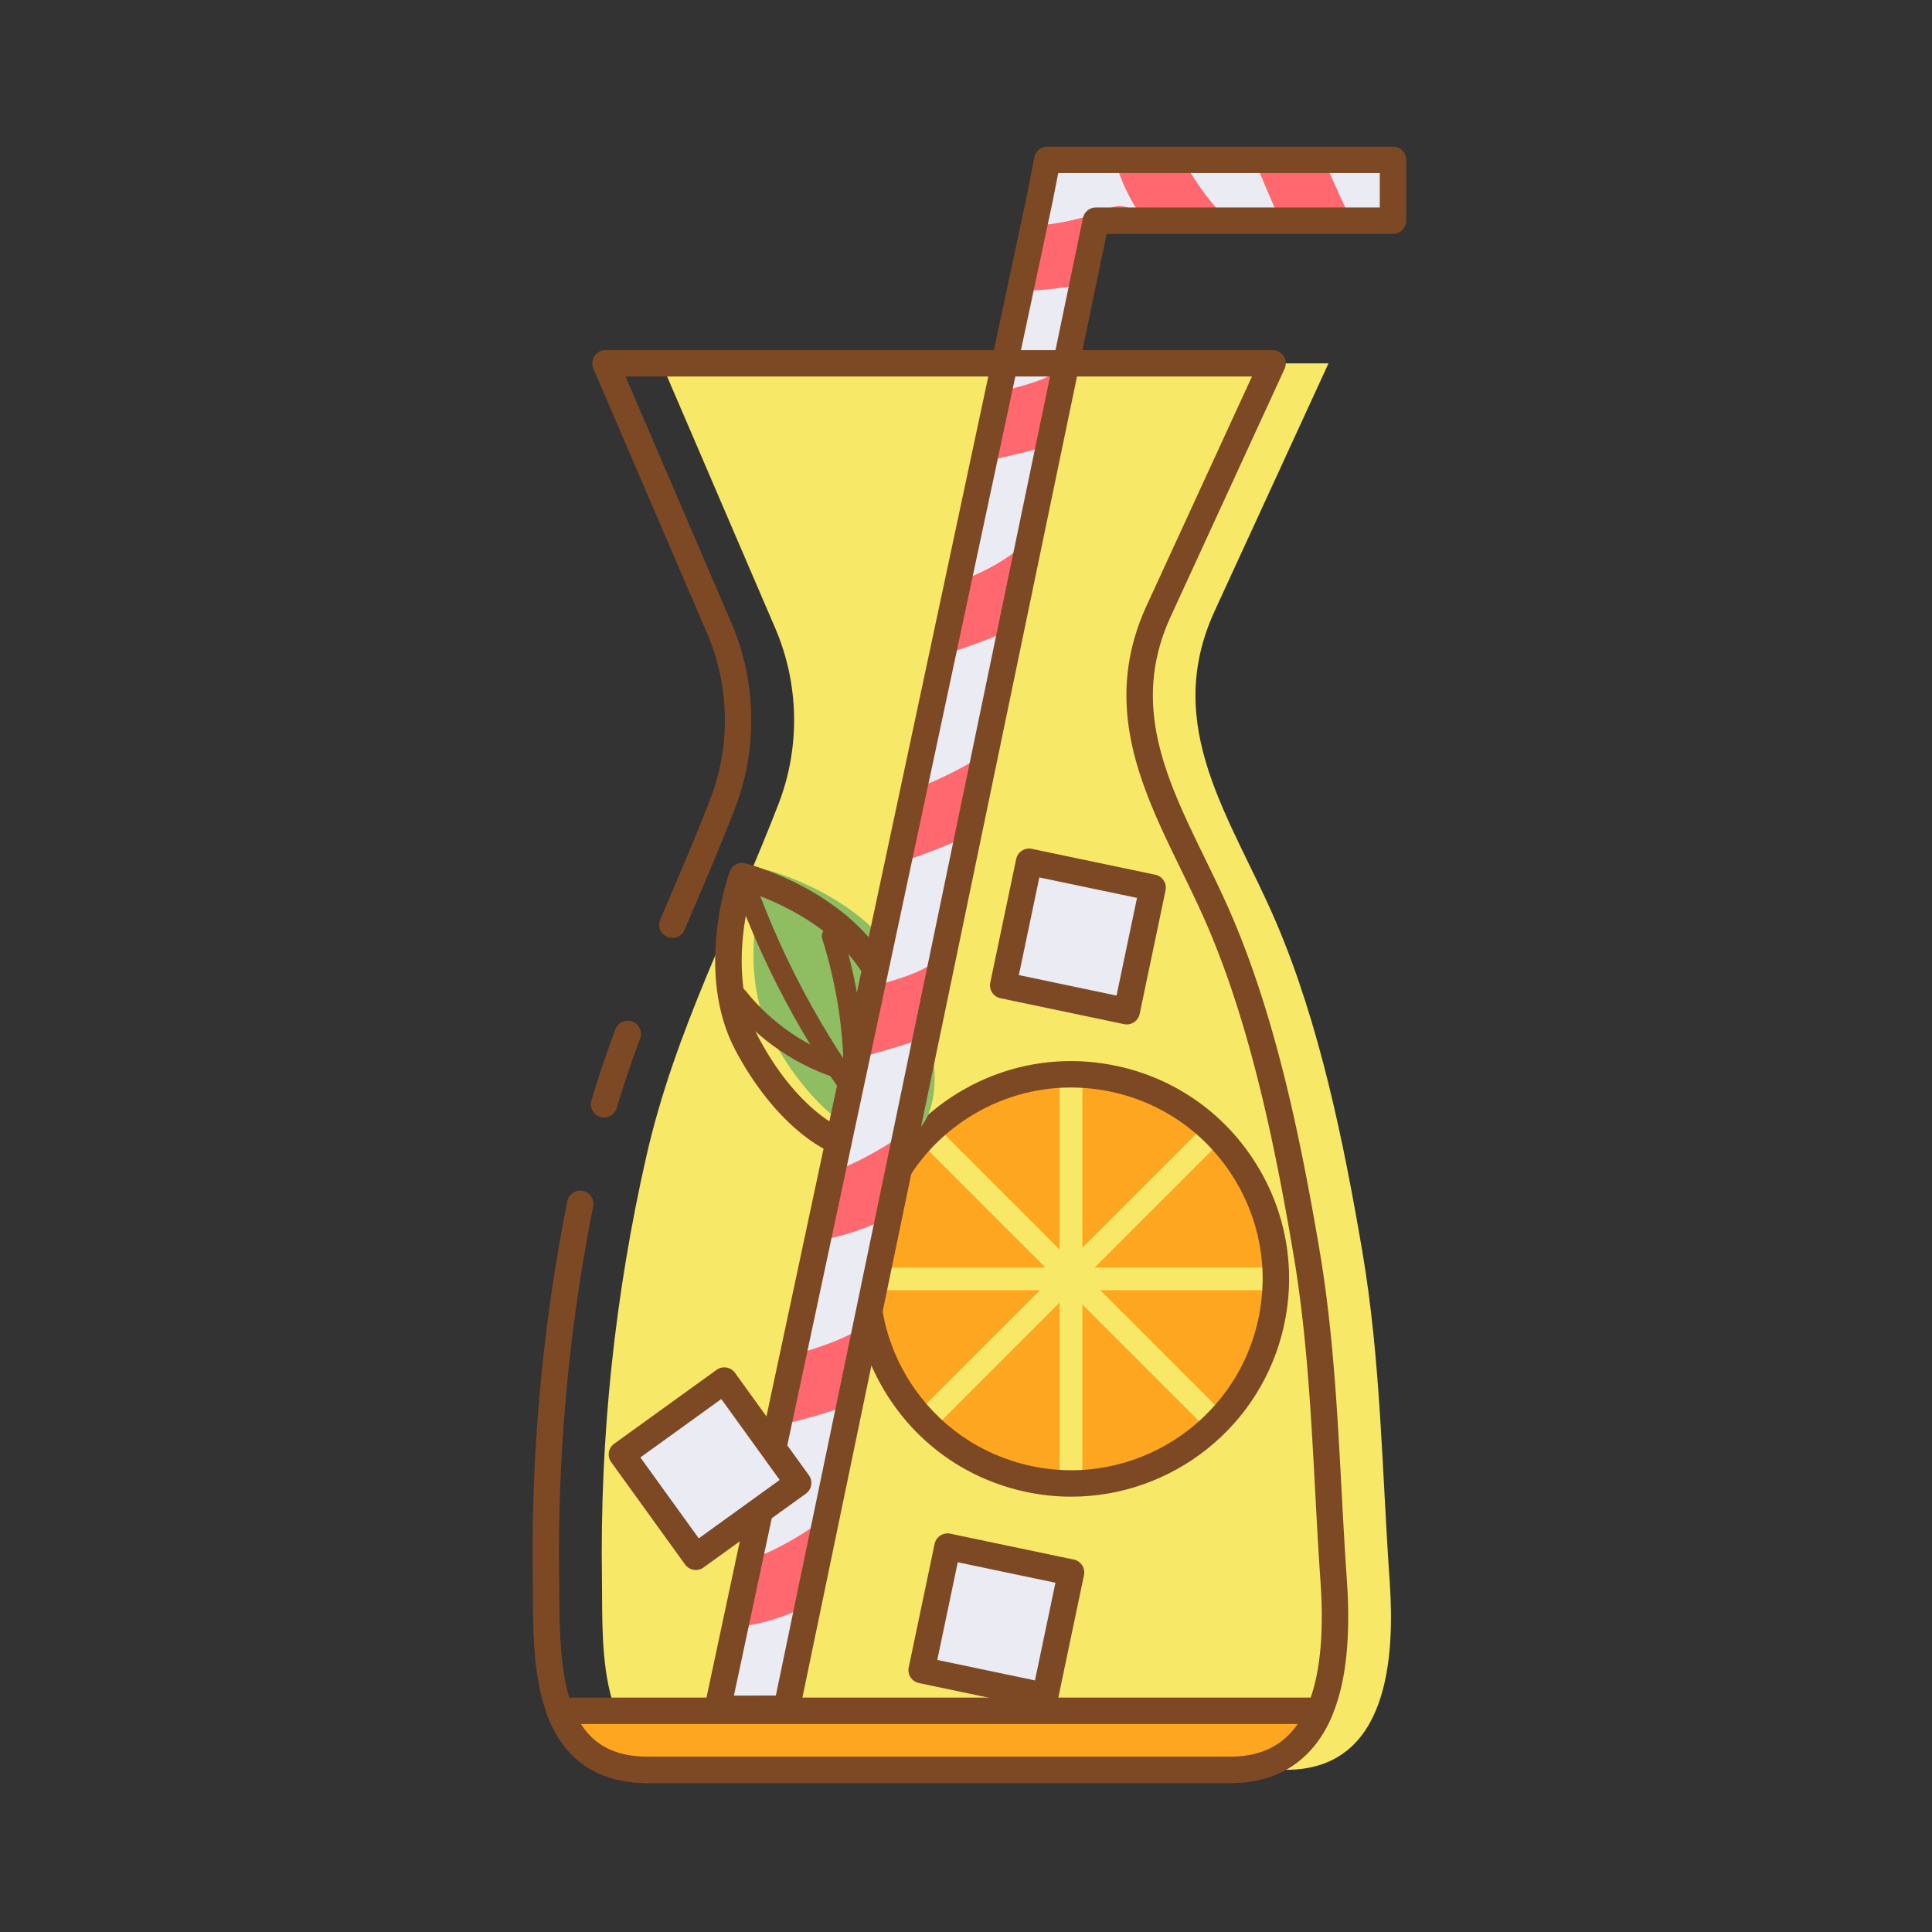 <?xml version="1.0" standalone="no"?><!DOCTYPE svg PUBLIC "-//W3C//DTD SVG 1.1//EN" "http://www.w3.org/Graphics/SVG/1.1/DTD/svg11.dtd"><svg t="1605255825084" class="icon" viewBox="0 0 1024 1024" version="1.1" xmlns="http://www.w3.org/2000/svg" p-id="1760" xmlns:xlink="http://www.w3.org/1999/xlink" width="128" height="128"><rect x="0" y="0" width="1024" height="1024" fill="#333333" stroke="none"/><defs><style type="text/css"></style></defs><path d="M738.31 84.73H555.1l-4 20.45-170.76 800.54 36.58-0.07 163.92-788.67h157.47z" fill="#EAEBF3" p-id="1761"></path><path d="M736.65 839.36c-0.04-0.63-0.08-1.25-0.13-1.87-4.06-58.14-4.65-116.63-14.47-174.26-9.83-57.72-22.61-120.54-45.8-174.68-23.5-54.85-60.74-103.2-32.45-164.72 0.02-0.05 60.34-131.25 60.34-131.25H350.59s60.31 140.41 60.33 140.45c12.64 29.44 13.3 62.99 1.79 92.86-24.35 63.21-54.9 120.31-69.99 186.36-16.85 73.79-24.82 149.44-23.68 224.98 0.56 37.05-3.82 100.81 54.01 100.81h308.63c54.87 0.01 57.41-60.73 54.97-98.68z" fill="#F8E868" p-id="1762"></path><path d="M502.211 819.699l65.475 13.721-13.721 65.475-65.475-13.721z" fill="#EAEBF3" p-id="1763"></path><path d="M553.97 905.93c-0.48 0-0.96-0.05-1.44-0.15l-65.47-13.72c-3.78-0.79-6.21-4.5-5.42-8.29l13.72-65.47c0.79-3.78 4.5-6.21 8.29-5.42l65.47 13.72c1.82 0.38 3.41 1.47 4.42 3.02s1.37 3.45 0.99 5.27l-13.72 65.47c-0.68 3.31-3.59 5.57-6.84 5.57z m-57.19-26.13l51.77 10.85 10.85-51.77-51.77-10.85-10.85 51.77z" fill="#7C4924" p-id="1764"></path><path d="M545.442 456.732l65.475 13.721-13.72 65.475-65.476-13.72z" fill="#EAEBF3" p-id="1765"></path><path d="M597.2 542.96c-0.48 0-0.96-0.05-1.44-0.15l-65.47-13.72c-3.78-0.79-6.21-4.5-5.42-8.29l13.72-65.47c0.79-3.78 4.5-6.21 8.29-5.42l65.47 13.72c3.78 0.79 6.21 4.5 5.42 8.29l-13.72 65.47a6.98 6.98 0 0 1-3.02 4.42 6.991 6.991 0 0 1-3.83 1.15z m-57.18-26.14l51.77 10.85 10.85-51.77-51.77-10.85-10.85 51.77z" fill="#7C4924" p-id="1766"></path><path d="M561.64 662.33v-92.86c-24.91 0.76-48.35 10.37-66.51 26.35l66.51 66.51zM486.57 604.28a104.964 104.964 0 0 0-24.77 48.26c-1.4 6.46-2.18 12.9-2.38 19.28h94.69l-67.54-67.54zM551.18 683.84h-91.44c2.01 23.89 12.14 46.15 28.16 63.28l63.28-63.28zM496.6 755.43c12.78 10.87 28.34 18.85 45.88 22.67 6.41 1.4 12.82 2.17 19.15 2.37v-90.08l-65.03 65.04zM644.08 744.77c11.53-13.05 20-29.13 23.97-47.36 0.99-4.53 1.66-9.06 2.05-13.57h-86.94l60.92 60.93zM573.67 691.37v88.8c23.27-1.93 44.99-11.58 61.94-26.85l-61.94-61.95zM637.07 597.95c-13.45-12.62-30.37-21.89-49.71-26.1-4.58-1-9.15-1.67-13.69-2.06v91.56l63.4-63.4zM580.22 671.81h90.21c-0.71-24.27-9.84-47.16-25.07-65.13l-65.14 65.13z" fill="#FFA621" p-id="1767"></path><path d="M567.82 793.27c-8.1 0-16.32-0.86-24.56-2.65-30.12-6.55-55.89-24.44-72.55-50.38-16.67-25.93-22.23-56.8-15.68-86.93 6.55-30.12 24.44-55.89 50.38-72.55 25.93-16.67 56.8-22.23 86.93-15.68 30.12 6.55 55.89 24.44 72.55 50.38 16.67 25.93 22.23 56.8 15.68 86.93-11.74 53.94-59.67 90.88-112.75 90.88z m-0.23-216.87c-19.22 0-38.06 5.49-54.62 16.13-22.79 14.64-38.51 37.28-44.27 63.75-5.76 26.47-0.87 53.59 13.78 76.38s37.28 38.51 63.75 44.27c54.63 11.89 108.76-22.89 120.65-77.53 5.76-26.47 0.87-53.59-13.78-76.38s-37.28-38.51-63.75-44.27c-7.23-1.57-14.52-2.35-21.76-2.35z" fill="#7C4924" p-id="1768"></path><path d="M478.98 513.34c20.75 39.07 21.98 79.02 2.75 89.23s-51.63-13.19-72.38-52.26c-20.75-39.07-2.75-89.23-2.75-89.23s51.63 13.19 72.38 52.26z" fill="#8EBD62" p-id="1769"></path><path d="M458.41 615.24c-9.07 0-19.22-3.84-29.67-11.38-14.52-10.48-28.32-27.18-38.84-47-21.94-41.33-3.94-92.71-3.16-94.87a7 7 0 0 1 8.32-4.42c2.23 0.57 54.88 14.43 76.83 55.76 10.53 19.82 16.63 40.6 17.18 58.5 0.61 19.66-5.55 33.93-17.33 40.19-4.07 2.15-8.55 3.22-13.33 3.22zM398 473.15c-3.77 14.21-10.58 49.19 4.26 77.14 9.54 17.97 21.85 32.96 34.67 42.21 11.23 8.11 21.52 10.71 28.24 7.14 6.72-3.57 10.33-13.55 9.9-27.39-0.49-15.8-6.01-34.4-15.55-52.37-14.84-27.94-47.63-41.9-61.52-46.73z" fill="#7C4924" p-id="1770"></path><path d="M389.52 470.25c17.1 47.36 41.78 91.48 73.09 130.9 4.4 5.54 12.14-2.29 7.78-7.78-30.06-37.84-53.85-80.6-70.26-126.05-2.39-6.61-13.03-3.76-10.61 2.93z" fill="#7C4924" p-id="1771"></path><path d="M387.35 532.88c15.06 18.75 35.58 32.41 58.56 39.45 6.78 2.08 9.68-8.54 2.92-10.61-21.28-6.51-39.78-19.29-53.7-36.62-4.43-5.51-12.17 2.31-7.78 7.78z" fill="#7C4924" p-id="1772"></path><path d="M435.87 497.82c7.77 24.63 11.58 50.11 11.31 75.94-0.07 7.08 10.93 7.09 11 0 0.28-26.73-3.66-53.37-11.7-78.86-2.12-6.73-12.75-3.86-10.61 2.92z" fill="#7C4924" p-id="1773"></path><path d="M738.31 84.73H555.1l-4 20.45-170.76 800.54 36.58-0.07 163.92-788.67h157.47z" fill="#FF686E" p-id="1774"></path><path d="M389.59 862.36l-9.25 43.36 36.58-0.07 11.37-54.72c-12.33 6.08-25.26 10.28-38.7 11.43zM433.28 657.55l-12.94 60.66c5.05-1.41 10.06-2.95 15.02-4.69 3.15-1.11 6.29-2.27 9.37-3.56-0.31 0.1 3.83-1.76 4.27-1.97 1.51-0.72 3.02-1.46 4.5-2.23 1.89-0.97 3.75-2 5.6-3.05l11.94-57.44c-11.91 5.86-24.43 10.24-37.76 12.28zM456.99 560.31c-1.04 0.32-2.07 0.5-3.1 0.6l-12.77 59.85 0.49-0.15c1.86-0.59 3.71-1.23 5.54-1.92 0.06-0.02 3.14-1.28 3-1.19 3.06-1.35 6.06-2.84 9.02-4.4 6.73-3.56 13.2-7.59 19.49-11.88 0.6-0.41 1.19-0.83 1.78-1.24l10.42-50.15c-11.08 4.01-22.55 7.04-33.87 10.48z" fill="#EAEBF3" p-id="1775"></path><path d="M475.94 457.54l-13.99 65.57c3.67-1.06 7.34-2.13 10.98-3.28 9.55-3.03 13.57-4.51 21.66-9.12 1.56-0.89 3.17-1.5 4.8-1.87l13.67-65.79c-11.97 5.53-24.41 10.18-37.12 14.49z" fill="#EAEBF3" p-id="1776"></path><path d="M499.43 347.43l-15.11 70.85c2.59-0.98 5.16-1.99 7.73-2.99 0.52-0.2 0.86-0.33 1.08-0.42 0.19-0.09 0.47-0.21 0.89-0.4 1.5-0.66 3-1.32 4.48-2.01 5.94-2.74 11.76-5.75 17.38-9.12 2.13-1.28 4.21-2.62 6.27-4l13.67-65.75c-11.7 5.53-24.15 9.57-36.39 13.84z" fill="#EAEBF3" p-id="1777"></path><path d="M540.35 240.34c-5.44 1.3-10.9 2.49-16.3 3.95-0.93 0.25-1.86 0.53-2.79 0.8l-13.48 63.17c1.6-0.58 3.19-1.18 4.78-1.79 1.07-0.41 2.13-0.84 3.19-1.27 0.4-0.18 1.5-0.65 2.01-0.88 2.3-1.04 4.57-2.15 6.8-3.33 5.04-2.67 9.81-5.75 14.33-9.22 1.87-1.44 3.96-2.22 6.13-2.48l11.09-53.37c-5.17 1.71-10.44 3.15-15.76 4.42z" fill="#EAEBF3" p-id="1778"></path><path d="M540.64 154.23l-11.41 53.48c5.21-1.23 10.41-2.49 15.52-4.07 2.68-0.83 5.34-1.73 7.94-2.77 0.24-0.11 0.78-0.36 1.23-0.58 1.53-0.76 3.03-1.52 4.52-2.34a17.92 17.92 0 0 1 5.99-2.02l9.43-45.35c-10.92 2.27-22.12 3.34-33.22 3.65z" fill="#EAEBF3" p-id="1779"></path><path d="M664.81 84.73H627.3c0.15 0.35 0.28 0.62 0.34 0.75 3.23 6.34 7.23 12.21 11.44 17.93 0.11 0.14 0.2 0.26 0.29 0.38 0.61 0.77 1.22 1.53 1.84 2.29 0.98 1.21 1.97 2.4 2.98 3.59 2.09 2.47 4.22 4.9 6.38 7.31h28.08c-4.82-10.66-9.36-21.45-13.84-32.25z" fill="#EAEBF3" p-id="1780"></path><path d="M701.74 84.73c2.71 6.38 5.53 12.81 8.92 20.18 1.86 4.05 3.78 8.08 5.75 12.07h21.9V84.73h-36.57z" fill="#EAEBF3" p-id="1781"></path><path d="M591.05 84.73H555.1l-4 20.45-3.07 14.39c0.45-0.03 0.89-0.05 1.34-0.08 2.36-0.17 4.7-0.41 7.05-0.66 0.33-0.03 0.55-0.06 0.7-0.07h0.02c1.17-0.17 2.34-0.36 3.51-0.55 9.6-1.63 18.97-4.24 27.96-8 5.71-2.39 11.75-0.01 16.01 4.1-6.06-9.22-10.93-19.02-13.57-29.58z" fill="#EAEBF3" p-id="1782"></path><path d="M412.36 755.59l-15.07 70.64c0.68-0.2 1.37-0.39 2.04-0.6 2.43-0.77 4.83-1.65 7.2-2.6 0.33-0.15 0.93-0.41 1.51-0.68 1.12-0.52 2.24-1.05 3.34-1.6 4.96-2.47 9.78-5.24 14.46-8.21 4.15-2.64 8.2-5.43 12.16-8.34l12.44-59.84c-12.36 4.67-25.18 8.23-38.08 11.23z" fill="#EAEBF3" p-id="1783"></path><path d="M380.34 912.72c-2.11 0-4.11-0.95-5.44-2.59a7.011 7.011 0 0 1-1.41-5.87l170.75-800.48 3.99-20.39a6.995 6.995 0 0 1 6.87-5.66h183.21c3.87 0 7 3.13 7 7v32.25c0 3.87-3.13 7-7 7H586.54l-162.77 783.1a7.009 7.009 0 0 1-6.84 5.58l-36.58 0.07c0-0.01-0.01-0.01-0.01-0.01zM560.87 91.73l-2.89 14.8c-0.01 0.04-0.02 0.08-0.02 0.12L388.99 898.7l22.23-0.04 162.77-783.11a7 7 0 0 1 6.85-5.58h150.47V91.73H560.87z" fill="#7C4924" p-id="1784"></path><path d="M329.653 770.884l54.249-39.15 39.15 54.25-54.25 39.15z" fill="#EAEBF3" p-id="1785"></path><path d="M368.79 832.13c-2.17 0-4.31-1.01-5.68-2.9l-39.15-54.25c-2.26-3.13-1.56-7.51 1.58-9.77l54.25-39.15c3.13-2.26 7.51-1.56 9.77 1.58l39.15 54.25c2.26 3.13 1.56 7.51-1.58 9.77l-54.25 39.15a6.99 6.99 0 0 1-4.09 1.32z m-29.38-59.66l30.95 42.89 42.89-30.95-30.95-42.89-42.89 30.95z" fill="#7C4924" p-id="1786"></path><path d="M652.03 945.05H343.4c-26.56 0-44.57-12.3-53.53-36.55-7.2-19.49-7.32-43.34-7.41-62.5-0.01-3.01-0.03-5.91-0.07-8.66-1.01-67.15 5.15-134.66 18.3-200.67a7.007 7.007 0 0 1 8.23-5.5c3.79 0.76 6.25 4.44 5.5 8.23-12.96 65.04-19.03 131.56-18.04 197.72 0.04 2.8 0.06 5.75 0.07 8.81 0.22 46.57 3.91 85.11 46.94 85.11h308.63c13.62 0 24.01-4.02 31.77-12.3 13.22-14.1 18.67-40.65 16.2-78.94l-0.12-1.83c-1.12-15.97-1.98-32.2-2.82-47.9-2.21-41.4-4.5-84.21-11.56-125.67-9.41-55.23-22.15-118.99-45.33-173.1-4.41-10.28-9.4-20.53-14.22-30.44-20.87-42.84-42.44-87.14-18.16-139.96 0.01-0.03 33.07-71.93 55.78-121.33h-332c13.65 31.79 55.97 130.31 56.13 130.69 13.3 30.96 13.99 66.73 1.89 98.14-7.69 19.95-16.07 39.5-24.18 58.4l-2.61 6.08a7.005 7.005 0 0 1-9.19 3.68 7.005 7.005 0 0 1-3.68-9.19l2.61-6.09c8.06-18.78 16.39-38.2 23.98-57.91 10.79-28.03 10.18-59.95-1.69-87.58 0 0-0.45-1.04-60.33-140.45-0.93-2.16-0.71-4.65 0.59-6.61a6.984 6.984 0 0 1 5.85-3.15h353.56c2.39 0 4.61 1.21 5.89 3.22s1.46 4.53 0.47 6.7c0 0-60.18 130.88-60.34 131.25-21.52 46.8-2.31 86.24 18.02 127.98 4.9 10.06 9.97 20.46 14.5 31.06 23.76 55.46 36.72 120.22 46.26 176.26 7.2 42.26 9.51 85.48 11.74 127.28 0.84 15.64 1.7 31.82 2.81 47.67 0.04 0.63 0.09 1.27 0.13 1.91 2.76 42.89-3.77 72.14-19.96 89.41-10.4 11.11-24.53 16.73-41.98 16.73z" fill="#7C4924" p-id="1787"></path><path d="M320.17 592.29a6.998 6.998 0 0 1-6.71-8.99c3.56-12 7.72-24.34 12.73-37.74 1.35-3.62 5.38-5.46 9.01-4.11 3.62 1.35 5.46 5.38 4.11 9.01-4.89 13.09-8.95 25.14-12.42 36.83-0.92 3.03-3.7 5-6.72 5z" fill="#7C4924" p-id="1788"></path><path d="M296.69 906.77c6.86 17.98 20.29 31.28 46.7 31.28h308.63c25.64 0 39.86-13.27 47.47-31.28h-402.8z" fill="#FFA621" p-id="1789"></path><path d="M652.03 945.05H343.4c-26.27 0-44.19-12.04-53.25-35.79-0.82-2.15-0.53-4.57 0.78-6.47a6.992 6.992 0 0 1 5.76-3.03H699.5a6.992 6.992 0 0 1 6.44 9.72c-9.83 23.28-28.47 35.57-53.91 35.57z m-344.1-31.28c7.48 11.74 18.98 17.28 35.47 17.28h308.63c15.97 0 27.75-5.67 35.76-17.28H307.93z" fill="#7C4924" p-id="1790"></path></svg>